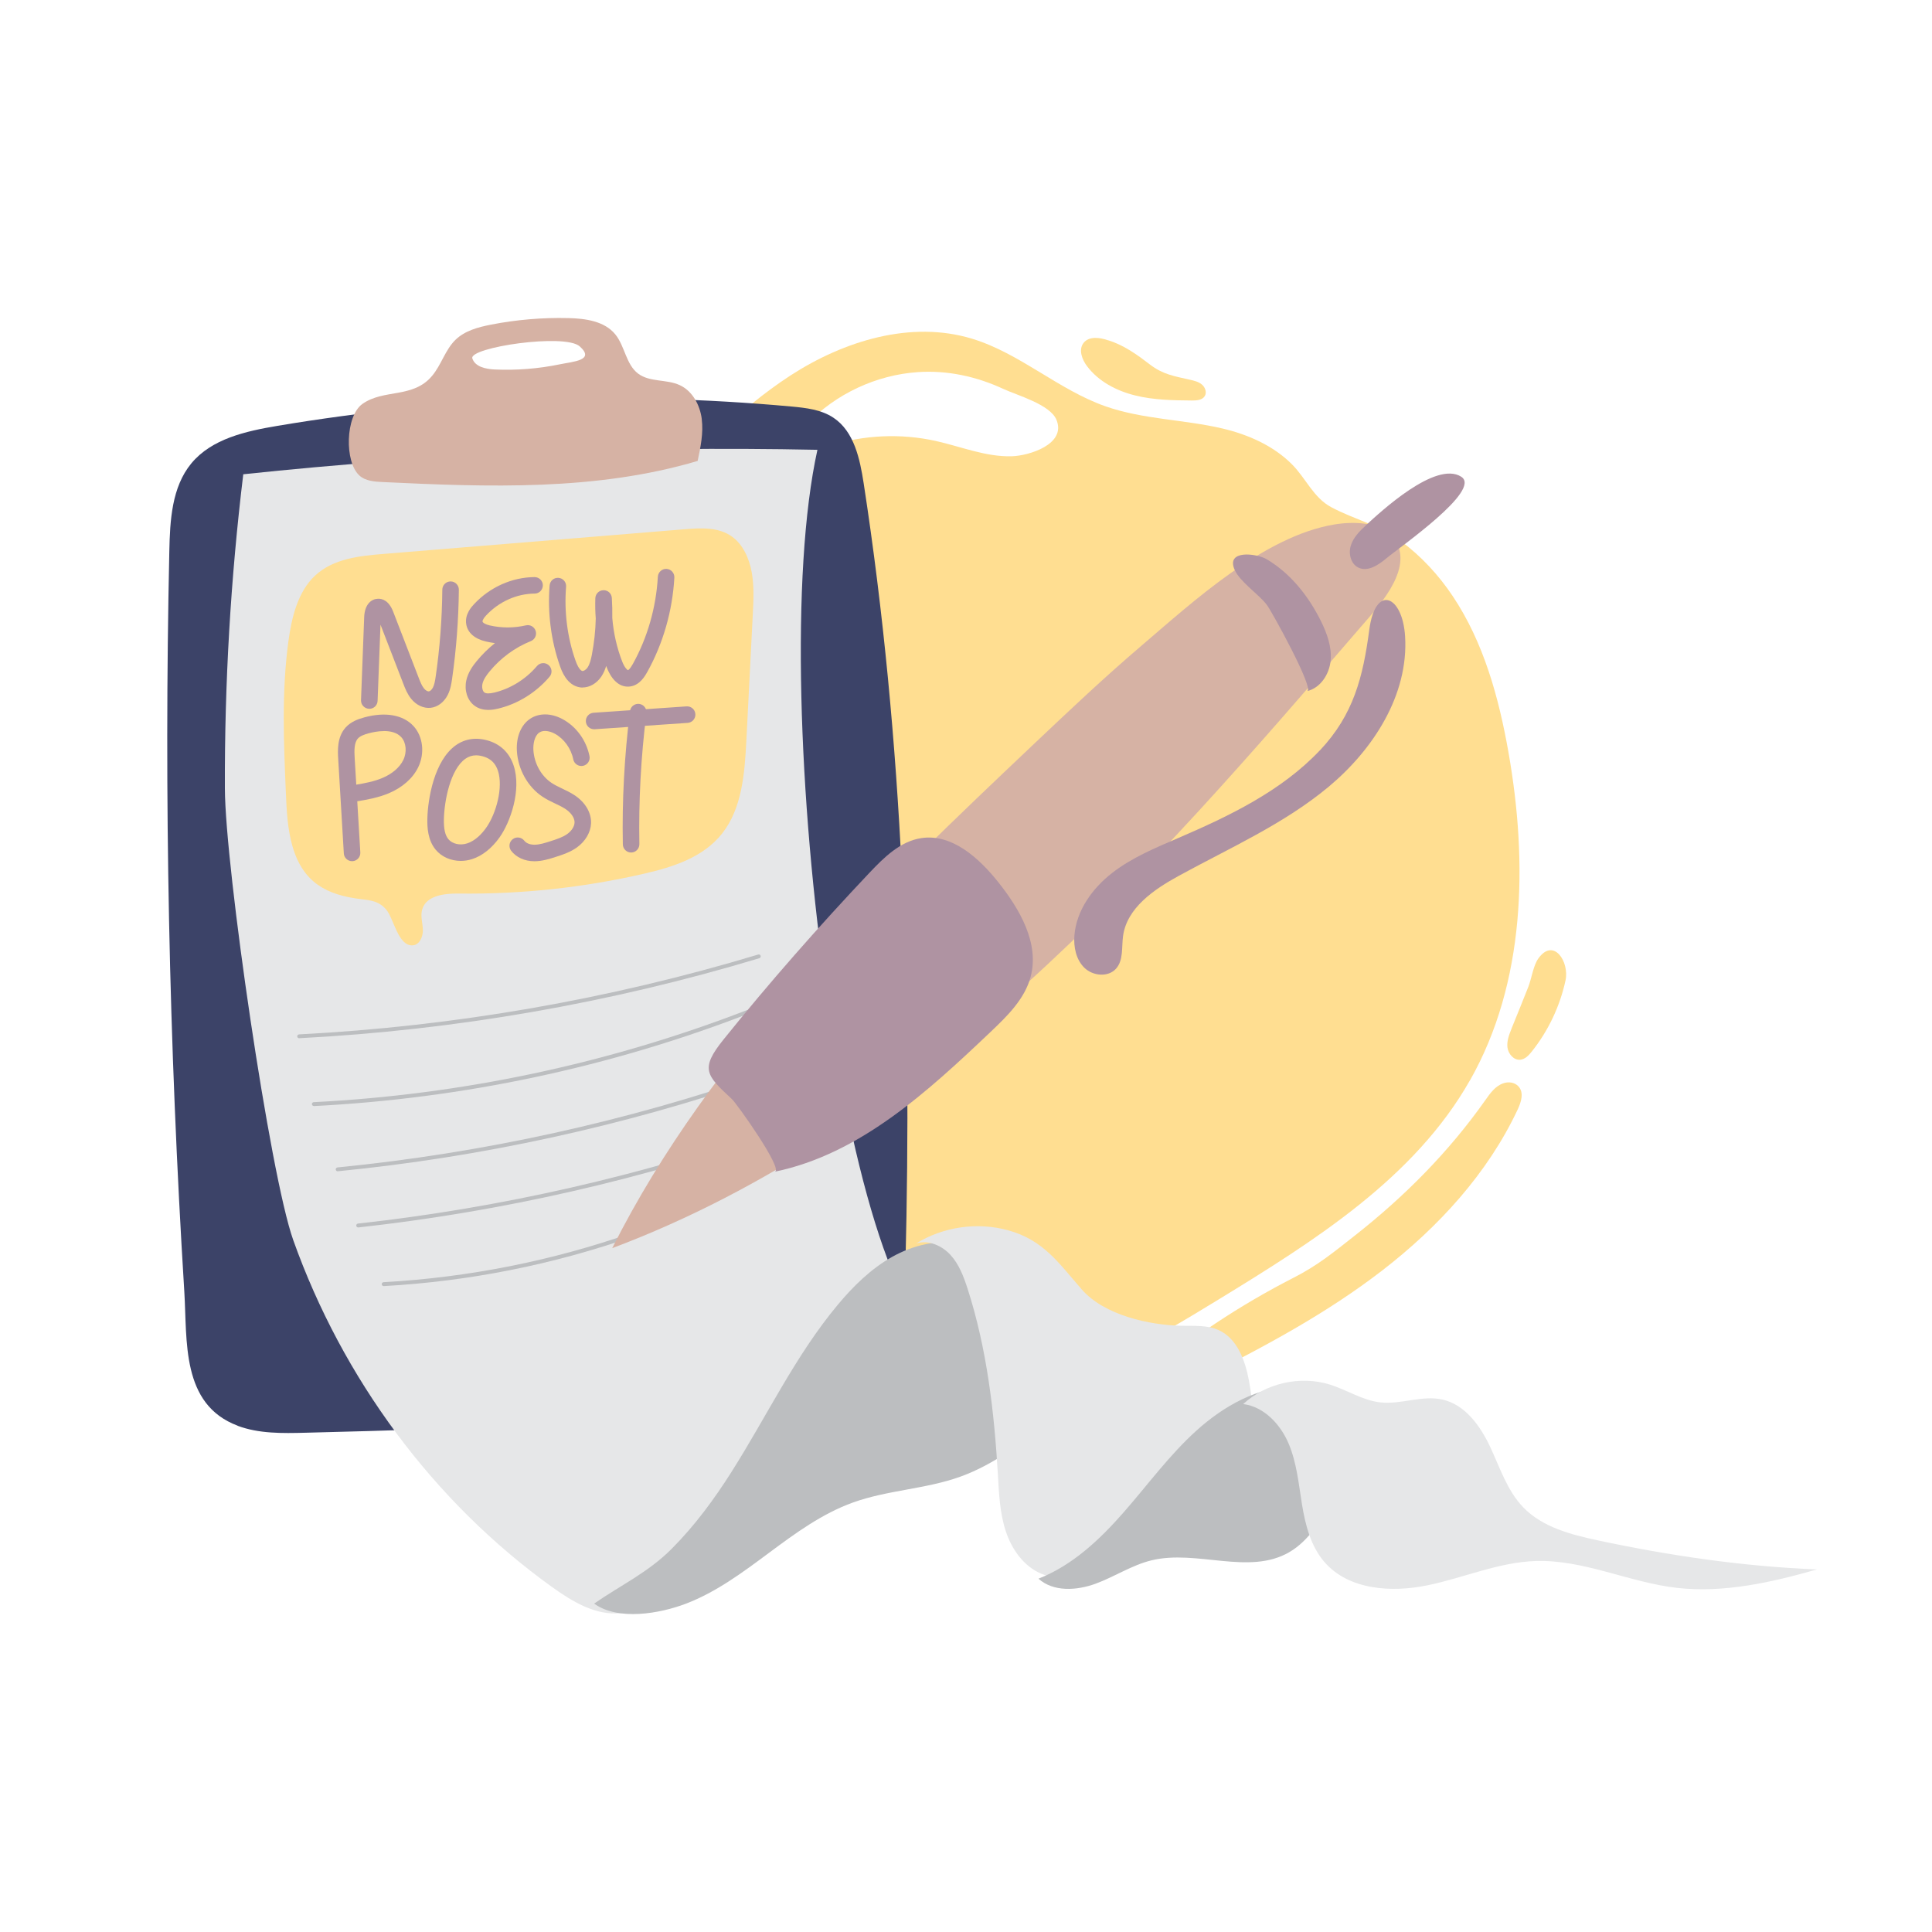 <svg transform="scale(1)" id="_0372_Post" xmlns="http://www.w3.org/2000/svg" viewBox="0 0 500 500" class="show_show__wrapper__graphic__5Waiy "><title>React</title><defs><style>.cls-1{fill:#d6b2a4;}.cls-2{fill:#3c4368;}.cls-3{fill:#ffde91;}.cls-4{fill:#af93a2;}.cls-5{fill:#e6e7e8;}.cls-6{fill:#bcbec0;}</style></defs><g id="shadow"><path class="cls-3" d="M380.45,279.56c14.33-25.29,14.98-56.25,9.94-84.87-2.5-14.19-6.42-28.44-14.43-40.42-3.64-5.45-8.17-10.34-13.43-14.25-5.65-4.2-11.94-5.53-17.97-8.74-4.61-2.45-6.57-7.44-10.13-11.04-4.81-4.88-11.43-7.79-18.03-9.34-10.05-2.36-20.64-2.34-30.37-5.77-12.17-4.3-22.11-13.72-34.46-17.47-15.77-4.79-33.09,.52-46.93,9.47-13.83,8.95-25.08,21.27-37.27,32.35-10.7,9.73-22.45,18.87-29.66,31.41-8.42,14.64-9.67,32.43-7.68,49.19,1.99,16.77,6.98,33.02,10.34,49.57,4.62,22.79,6.88,47.8,22.54,64.98,11.08,12.15,27.13,18.27,42.56,23.97,16.61,6.14,33.8,12.38,51.48,11.38,21.21-1.2,40.31-12.6,58.43-23.68,24.83-15.19,50.71-31.43,65.06-56.75Zm-118.61-161.48c-6.73,.19-13.19-2.52-19.66-3.96-9.04-2-18.61-1.58-27.43,1.22-1.44,.46-2.91,.98-4.41,.87-1.51-.12-3.07-1.08-3.33-2.57-.25-1.47,.79-2.81,1.81-3.89,7.48-7.83,17.96-12.73,28.76-13.45,7.65-.51,15.16,1.14,22.08,4.35,3.57,1.66,12.08,4,13.74,7.97,2.65,6.34-7.07,9.33-11.55,9.46Z"></path><path class="cls-3" d="M286.82,88.09c-2.17-.78-5.02-1.15-6.42,.69-1.31,1.73-.39,4.24,.91,5.97,2.97,3.96,7.62,6.39,12.42,7.58,4.8,1.2,9.8,1.28,14.75,1.32,1.23,.01,2.69-.1,3.32-1.16,.57-.96,.1-2.27-.77-2.99-.86-.72-2-.98-3.09-1.23-4.1-.92-7.02-1.39-10.32-3.92-3.31-2.54-6.76-5.04-10.81-6.28Z"></path><path class="cls-3" d="M300.91,352.37c-3.55,2.8-.57,8.5,3.72,7.05,2.07-.7,4.11-1.63,6-2.58,16.37-8.19,32.62-16.87,47.11-28.06,14.49-11.19,27.25-25.06,35.03-41.63,.91-1.95,1.71-4.43,.16-6.04-.98-1.02-2.52-1.22-3.86-.76-2.13,.73-3.42,2.6-4.67,4.37-9.44,13.39-20.89,24.92-33.75,35.03-5.46,4.29-9.51,7.67-15.83,10.9-6.96,3.56-13.72,7.51-20.24,11.84-4.69,3.11-9.25,6.41-13.66,9.89Z"></path><path class="cls-3" d="M391.19,266.2c-.63,1.57-1.27,3.22-1.06,4.89,.22,1.67,1.62,3.32,3.3,3.17,1.26-.11,2.22-1.14,3-2.13,4.27-5.36,7.28-11.71,8.73-18.41,1.03-4.79-3.07-11.17-7.02-5.69-1.34,1.86-1.76,5.19-2.6,7.34-1.41,3.62-2.91,7.22-4.36,10.83Z"></path></g><g id="notes"><path class="cls-2" d="M61.49,368.99c5.54,2.07,11.63,1.95,17.54,1.8,43.54-1.1,87.51-2.26,129.74-12.94,8.38-2.12,17.41-5.15,21.92-12.53,3.2-5.23,3.47-11.67,3.63-17.8,1.71-67.64-.51-135.55-10.8-202.43-.98-6.35-2.47-13.42-7.82-16.98-3.17-2.12-7.14-2.56-10.94-2.91-44.29-4.03-89.1-2.35-132.96,5.01-8.17,1.37-17,3.33-22.28,9.71-5.08,6.15-5.53,14.77-5.7,22.74-.69,31.79-.71,63.6-.07,95.39,.64,32.1,1.96,64.18,3.95,96.22,.79,12.72-.89,29.19,13.81,34.7Z"></path><path class="cls-5" d="M62.97,122.74c49.33-5.23,98.99-7.35,148.58-6.33-14.09,63.95,8.63,236.29,36.49,231.87-14.85,17.95-55.07,44.13-72.02,60.11-4.41,4.16-9.33,8.45-15.36,9.09-6.46,.69-12.51-2.97-17.79-6.76-30.82-22.13-54.25-54.08-66.97-89.76-6.07-17.02-17.62-96.49-17.7-116.89-.1-27.18,1.49-54.36,4.76-81.34Z"></path><path class="cls-1" d="M181.62,108.45c-.46-3.62-2.4-7.26-5.71-8.78-3.41-1.57-7.74-.72-10.75-2.97-3.16-2.37-3.42-7.07-5.9-10.14-2.8-3.46-7.74-4.14-12.19-4.24-6.7-.16-13.41,.41-19.98,1.69-3.31,.65-6.76,1.56-9.19,3.91-2.69,2.6-3.68,6.53-6.11,9.39-4.9,5.84-12.45,3.3-17.99,7.22-4.43,3.14-4.69,15.03-.77,18.55,1.56,1.4,3.84,1.57,5.94,1.67,27.36,1.31,55.32,2.33,81.58-5.46,.76-3.57,1.52-7.21,1.06-10.83Zm-36.77-14.16c-5.53,1.14-11.21,1.59-16.86,1.33-2.28-.11-5.04-.69-5.75-2.86-.93-2.85,23.95-6.57,27.8-3.11,4.05,3.63-1.71,3.92-5.2,4.64Z"></path><path class="cls-6" d="M77.42,268.7c-.26,0-.49-.21-.5-.47-.01-.28,.2-.51,.47-.53,40.26-2.09,80.25-9.05,118.85-20.67,.27-.08,.54,.07,.62,.33,.08,.26-.07,.54-.33,.62-38.68,11.65-78.75,18.62-119.09,20.71,0,0-.02,0-.03,0Z"></path><path class="cls-6" d="M81.22,286.23c-.26,0-.49-.21-.5-.47-.01-.28,.2-.51,.47-.52,38.46-1.95,76.18-9.96,112.12-23.82,.26-.1,.55,.03,.65,.29,.1,.26-.03,.55-.29,.65-36.03,13.9-73.86,21.93-112.42,23.89,0,0-.02,0-.03,0Z"></path><path class="cls-6" d="M87.39,303.13c-.25,0-.47-.19-.5-.45-.03-.27,.17-.52,.45-.55,37.75-3.73,75.05-11.95,110.87-24.43,.22-.08,.46,0,.59,.2s.1,.45-.06,.62l-2.13,2.21c-.19,.2-.51,.2-.71,.01-.2-.19-.2-.51-.01-.71l.68-.71c-35.29,12.13-71.99,20.14-109.13,23.8-.02,0-.03,0-.05,0Z"></path><path class="cls-6" d="M92.7,317.66c-.25,0-.47-.19-.5-.45-.03-.27,.17-.52,.44-.55,37.1-4.09,73.75-12.46,108.96-24.88,.26-.09,.55,.05,.64,.31,.09,.26-.04,.55-.31,.64-35.27,12.44-72,20.82-109.18,24.93-.02,0-.04,0-.06,0Z"></path><path class="cls-6" d="M99.29,332.83c-.26,0-.48-.21-.5-.47-.02-.28,.2-.51,.47-.53,21.96-1.22,43.62-5.52,64.38-12.79,.26-.09,.55,.05,.64,.31,.09,.26-.05,.55-.31,.64-20.85,7.3-42.6,11.63-64.65,12.85,0,0-.02,0-.03,0Z"></path></g><g id="character"><g><path class="cls-6" d="M189.39,380.8c9.13-14.4,16.49-30.03,27.42-43.12,4.02-4.82,8.58-9.31,14.05-12.39,5.47-3.07,11.97-4.64,18.12-3.39,8.2,1.67,14.56,7.88,21.39,12.7,12.7,8.97,28.39,13.61,43.93,12.99-4.18,4.97-11.55,5.21-17.86,6.76-18,4.41-30.37,21.45-47.79,27.77-9,3.27-18.87,3.48-27.88,6.72-7.97,2.86-14.92,7.95-21.71,13-6.8,5.05-13.68,10.2-21.6,13.21-6.65,2.53-17.45,4.48-23.7-.04,6.85-4.76,13.95-8.04,20.05-14.16,5.99-6,11.05-12.89,15.58-20.04Z"></path><path class="cls-5" d="M305.88,343.11c3.21,.06,6.56-.21,9.49,1.11,4.85,2.19,6.91,7.92,7.87,13.16,1.26,6.88,1.49,13.96,3.51,20.66,2.02,6.69,6.28,13.23,12.86,15.6-4.6,4.05-11.31,4.56-17.42,4.08-6.11-.48-12.31-1.74-18.31-.49-6.02,1.26-11.21,4.92-16.7,7.71-5.49,2.78-12.05,4.72-17.72,2.33-4.53-1.91-7.62-6.31-9.16-10.98-1.54-4.67-1.76-9.65-2.04-14.56-.95-16.3-2.84-32.67-7.85-48.21-1.01-3.13-2.2-6.31-4.42-8.74-2.22-2.43-5.72-3.96-8.86-2.99,7-4.32,15.82-5.58,23.75-3.4,9.27,2.54,13.22,8.64,19.12,15.36,5.84,6.64,17.44,9.21,25.88,9.36Z"></path><path class="cls-6" d="M334.91,358.76c-9.44,.16-18.22,5.12-25.23,11.44-7.01,6.32-12.61,14.02-18.82,21.12-6.21,7.1-13.32,13.81-22.11,17.24,3.88,3.48,9.92,3.09,14.82,1.29,4.89-1.8,9.34-4.79,14.41-6.03,11.72-2.86,25.2,3.95,35.65-2.1,5.5-3.18,8.61-9.17,12.44-14.23,6.19-8.16,14.89-14.39,24.62-17.61,1.92-.63,3.93-1.16,5.93-.92,2,.24,4.01,1.4,4.74,3.28,2.44-10.27-14.28-6.86-19.19-7.69-9.16-1.55-17.82-5.96-27.26-5.8Z"></path><path class="cls-5" d="M413.49,398.64c-6.98-1.49-14.32-3.41-19.28-8.55-4.16-4.31-6.03-10.27-8.58-15.69-2.55-5.42-6.49-10.89-12.34-12.2-5.24-1.17-10.68,1.32-16.02,.74-4.63-.5-8.68-3.24-13.12-4.62-7.66-2.38-16.52-.38-22.41,5.05,5.37,.69,9.59,5.18,11.72,10.15,2.13,4.97,2.62,10.46,3.49,15.8,.87,5.34,2.27,10.83,5.81,14.93,6.27,7.24,17.33,7.96,26.71,6.02,9.38-1.94,18.4-5.98,27.98-6.28,12.43-.39,24.18,5.54,36.53,6.95,12.13,1.39,24.65-1.45,36.23-4.77-19.02-.77-38.11-3.55-56.72-7.53Z"></path></g></g><g id="new-post"><path class="cls-3" d="M106.83,244.65c1.76-.11,2.67-2.27,2.61-4.04-.07-1.77-.67-3.59-.16-5.3,1.07-3.56,5.75-4.11,9.4-4.06,16.32,.2,32.49-1.55,48.13-5.17,7.36-1.7,15.17-4.17,20.06-10.35,5.18-6.54,5.86-15.63,6.29-24.11,.55-10.69,1.1-21.55,1.66-32.58,.19-3.66,.37-7.38-.28-10.97-.66-3.61-2.27-7.13-5.04-9.15-3.5-2.56-8.09-2.3-12.35-1.95-25.42,2.08-51.36,4.21-77.83,6.38-6.28,.51-13.04,1.22-17.74,5.58-4.49,4.17-6.09,10.78-6.94,17.04-1.78,13.11-1.21,26.27-.66,39.11,.2,4.73,.42,9.47,1.72,13.97,2.74,9.44,8.93,12.61,17.84,13.66,2.65,.31,4.67,.61,6.45,2.74,1.92,2.29,3.04,9.45,6.83,9.21Z"></path><path class="cls-4" d="M91.11,222.87c-1.12,0-2.07-.88-2.13-2.01l-1.45-24.4c-.13-2.14-.34-5.71,1.94-8.21,1.36-1.49,3.19-2.15,4.81-2.59,5.39-1.48,10.01-.68,12.7,2.21,2.5,2.68,3.01,7.08,1.25,10.7-1.4,2.87-4.11,5.26-7.65,6.74-2.66,1.11-5.42,1.62-8.12,2.06l.79,13.24c.07,1.18-.83,2.19-2.01,2.26-.04,0-.09,0-.13,0Zm8.26-33.67c-1.57,0-3.08,.34-3.97,.58-1.03,.28-2.16,.66-2.78,1.35-.98,1.08-.95,3.1-.83,5.07l.41,6.87c2.31-.38,4.63-.84,6.72-1.71,2.58-1.08,4.51-2.74,5.45-4.67,.99-2.03,.76-4.52-.53-5.92-1.13-1.22-2.84-1.58-4.47-1.58Z"></path><path class="cls-4" d="M95.57,183.43s-.06,0-.08,0c-1.18-.05-2.1-1.04-2.06-2.22l.82-21.51c.13-3.36,1.88-4.66,3.49-4.74,1.2-.07,2.9,.46,4.02,3.36l6.59,17.07c.39,1.01,.79,2.05,1.37,2.77,.44,.55,.96,.8,1.26,.77,.29-.03,.74-.38,1.06-1,.4-.77,.56-1.79,.73-2.94,1.06-7.33,1.63-14.86,1.7-22.4,.01-1.17,.97-2.12,2.14-2.12h.02c1.18,.01,2.13,.98,2.12,2.16-.08,7.73-.66,15.46-1.74,22.97-.17,1.18-.4,2.8-1.15,4.27-.96,1.88-2.61,3.12-4.42,3.31-1.81,.19-3.69-.68-5.03-2.33-1-1.24-1.56-2.66-2.04-3.92l-5.9-15.27-.75,19.72c-.04,1.15-.99,2.06-2.14,2.06Z"></path><path class="cls-4" d="M126.41,183.73c-1.17,0-2.52-.25-3.69-1.16-1.79-1.38-2.59-3.91-2.05-6.45,.45-2.09,1.67-3.78,2.69-5.02,1.42-1.73,3.01-3.29,4.73-4.66-.77-.1-1.53-.24-2.28-.41-2.95-.67-4.78-2.26-5.15-4.48-.43-2.57,1.41-4.54,2.02-5.19,4.11-4.41,9.82-6.96,15.65-7.01h.02c1.17,0,2.13,.95,2.14,2.12,0,1.18-.94,2.15-2.12,2.15-4.66,.03-9.24,2.09-12.56,5.65-.96,1.03-.94,1.49-.93,1.58,.05,.3,.71,.75,1.87,1.01,3.07,.7,6.31,.69,9.36-.02,1.09-.25,2.19,.38,2.52,1.45,.33,1.07-.21,2.21-1.25,2.63-4.11,1.64-7.82,4.37-10.72,7.9-.75,.92-1.56,2.02-1.81,3.2-.18,.86,.03,1.81,.48,2.17,.43,.34,1.31,.35,2.59,.05,4.21-1.01,8.14-3.45,11.05-6.87,.77-.9,2.11-1.01,3.01-.24,.9,.77,1.01,2.12,.24,3.01-3.49,4.11-8.22,7.04-13.31,8.25-.47,.11-1.41,.34-2.51,.34Z"></path><path class="cls-4" d="M150.79,177.94c-.26,0-.53-.02-.79-.07-3.34-.58-4.65-4.27-5.08-5.49-2.31-6.55-3.24-13.76-2.68-20.87,.1-1.18,1.11-2.06,2.3-1.96,1.18,.09,2.06,1.12,1.96,2.3-.52,6.51,.33,13.12,2.44,19.1,.84,2.37,1.57,2.66,1.77,2.7,.31,.05,.93-.28,1.36-.92,.6-.9,.89-2.18,1.11-3.32,.59-3.07,.93-6.2,1-9.34-.14-1.75-.17-3.5-.11-5.26,.04-1.14,.97-2.04,2.11-2.06,1.15-.03,2.09,.86,2.16,2,.11,1.73,.15,3.47,.12,5.2,.32,3.9,1.19,7.73,2.57,11.27,.62,1.59,1.3,2.18,1.48,2.21,.05,0,.45-.12,1.28-1.62,3.78-6.8,6.01-14.6,6.46-22.56,.07-1.18,1.1-2.09,2.25-2.02,1.18,.07,2.08,1.08,2.02,2.25-.48,8.6-2.9,17.04-6.99,24.4-.56,1-1.86,3.35-4.31,3.76-2.57,.43-4.81-1.35-6.18-4.88-.05-.14-.11-.28-.16-.42-.28,.94-.67,1.88-1.26,2.76-1.19,1.77-3.03,2.82-4.85,2.82Z"></path><path class="cls-4" d="M119.26,222.8c-2.55,0-4.97-1.03-6.52-2.91-2.03-2.46-2.19-5.75-2.14-8.01h0c.12-5.21,1.8-15.07,7.37-19.01,2.49-1.76,5.5-2.14,8.68-1.1,3.07,1.01,5.25,3.21,6.28,6.36,2.09,6.34-.87,14.69-3.64,18.58-2.03,2.85-4.5,4.8-7.15,5.64-.95,.3-1.93,.45-2.89,.45Zm3.96-27.32c-1.02,0-1.94,.3-2.78,.89-3.89,2.75-5.46,10.85-5.56,15.62h0c-.06,2.51,.31,4.16,1.16,5.19,1.01,1.22,2.99,1.68,4.82,1.1,2.21-.7,3.91-2.58,4.94-4.03,2.62-3.68,4.47-10.49,3.07-14.77-.61-1.86-1.77-3.05-3.55-3.63-.74-.24-1.44-.37-2.1-.37Zm-10.48,16.46h0Z"></path><path class="cls-4" d="M138.3,222.89c-2.5,0-4.69-.99-6.01-2.71-.72-.94-.54-2.28,.4-3,.93-.72,2.28-.54,3,.4,.5,.65,1.47,1.03,2.62,1.03h.03c1.32,0,2.77-.47,4.17-.92,1.52-.49,3.1-.99,4.31-1.86,1.1-.79,1.82-1.91,1.87-2.91,.07-1.45-1.19-2.8-2.39-3.58-.79-.52-1.69-.94-2.63-1.39-1.07-.51-2.18-1.04-3.25-1.75-3.82-2.53-6.36-7.06-6.65-11.82-.22-3.65,1.06-6.77,3.41-8.35,2.29-1.54,5.43-1.52,8.39,.07,3.56,1.91,6.17,5.49,6.99,9.58,.23,1.16-.52,2.28-1.68,2.52-1.16,.23-2.29-.52-2.52-1.68-.56-2.81-2.41-5.36-4.81-6.65-1.19-.64-2.86-1.05-3.98-.29-1.27,.86-1.62,2.99-1.53,4.55,.21,3.45,2.02,6.71,4.74,8.51,.82,.54,1.74,.98,2.72,1.45,1.03,.49,2.1,1,3.13,1.67,2.85,1.85,4.46,4.61,4.33,7.37-.11,2.31-1.48,4.62-3.65,6.18-1.76,1.26-3.75,1.9-5.5,2.46-1.63,.52-3.47,1.11-5.45,1.12h-.05Z"></path><path class="cls-4" d="M153.75,188.73c-1.11,0-2.05-.86-2.13-1.99-.08-1.18,.81-2.2,1.99-2.28l24.07-1.65c1.18-.08,2.2,.81,2.28,1.99,.08,1.18-.81,2.2-1.99,2.28l-24.07,1.65c-.05,0-.1,0-.15,0Z"></path><path class="cls-4" d="M163.33,220.63c-1.16,0-2.11-.93-2.14-2.1-.22-11.32,.4-22.93,1.85-34.5,.15-1.17,1.22-2,2.39-1.86,1.17,.15,2,1.22,1.86,2.39-1.42,11.37-2.03,22.77-1.82,33.89,.02,1.18-.92,2.16-2.1,2.18-.01,0-.03,0-.04,0Z"></path></g><g id="pen"><path class="cls-1" d="M268.35,191.81c-41.65,39.44-84.13,79.97-109.91,131.21,39.75-14.91,75.25-39.6,106.77-68.04,31.52-28.44,59.33-60.69,87.05-92.84,4.3-4.98,12.79-13.95,9.39-21.32-2.67-5.81-10.95-5.98-16.31-5.09-18.25,3.03-36.66,20.05-50.25,31.65-9.18,7.84-17.97,16.13-26.74,24.43Z"></path><path class="cls-4" d="M353.41,136.04c-1.6,1.47-3.19,3.1-3.83,5.18-.64,2.08,0,4.7,1.94,5.66,2.43,1.2,5.21-.65,7.28-2.39,3.43-2.88,24.79-17.65,19.37-21.11-6.61-4.22-20.87,9.05-24.77,12.65Z"></path><path class="cls-4" d="M341.55,194.22c-9.93,10.5-23.33,16.93-36.6,22.65-5.95,2.56-12.01,5.07-17.12,9.04-5.11,3.97-9.24,9.69-9.77,16.14-.25,3.03,.42,6.33,2.61,8.44,2.19,2.11,6.15,2.47,8.17,.19,1.94-2.19,1.41-5.51,1.8-8.4,.98-7.29,7.95-12.07,14.4-15.6,13.23-7.25,27.24-13.42,38.83-23.08,11.58-9.66,20.68-23.81,19.77-38.86-.64-10.75-7.7-13.65-9.27-1.76-1.61,12.14-4.03,21.96-12.81,31.25Z"></path><path class="cls-4" d="M200.5,303.24c22.04-4.56,39.58-20.72,55.9-36.22,4.3-4.08,8.78-8.47,10.32-14.19,2.33-8.68-2.79-17.53-8.39-24.55-5-6.26-11.96-12.57-19.88-11.38-5.44,.81-9.67,4.99-13.44,8.98-13.11,13.87-25.75,28.22-37.72,43.09-6.19,7.68-4.55,9.29,2.1,15.45,1.34,1.24,13.46,18.33,11.11,18.81Z"></path><path class="cls-4" d="M338.28,178.86c3.47-.82,5.77-4.39,6.09-7.94,.32-3.55-.96-7.05-2.54-10.24-3.19-6.42-7.83-12.28-13.99-15.94-2.53-1.51-10.69-2.59-8.31,2.74,1.41,3.16,6.17,6.22,8.35,9.09,1.22,1.61,12.38,21.83,10.4,22.3Z"></path></g></svg>